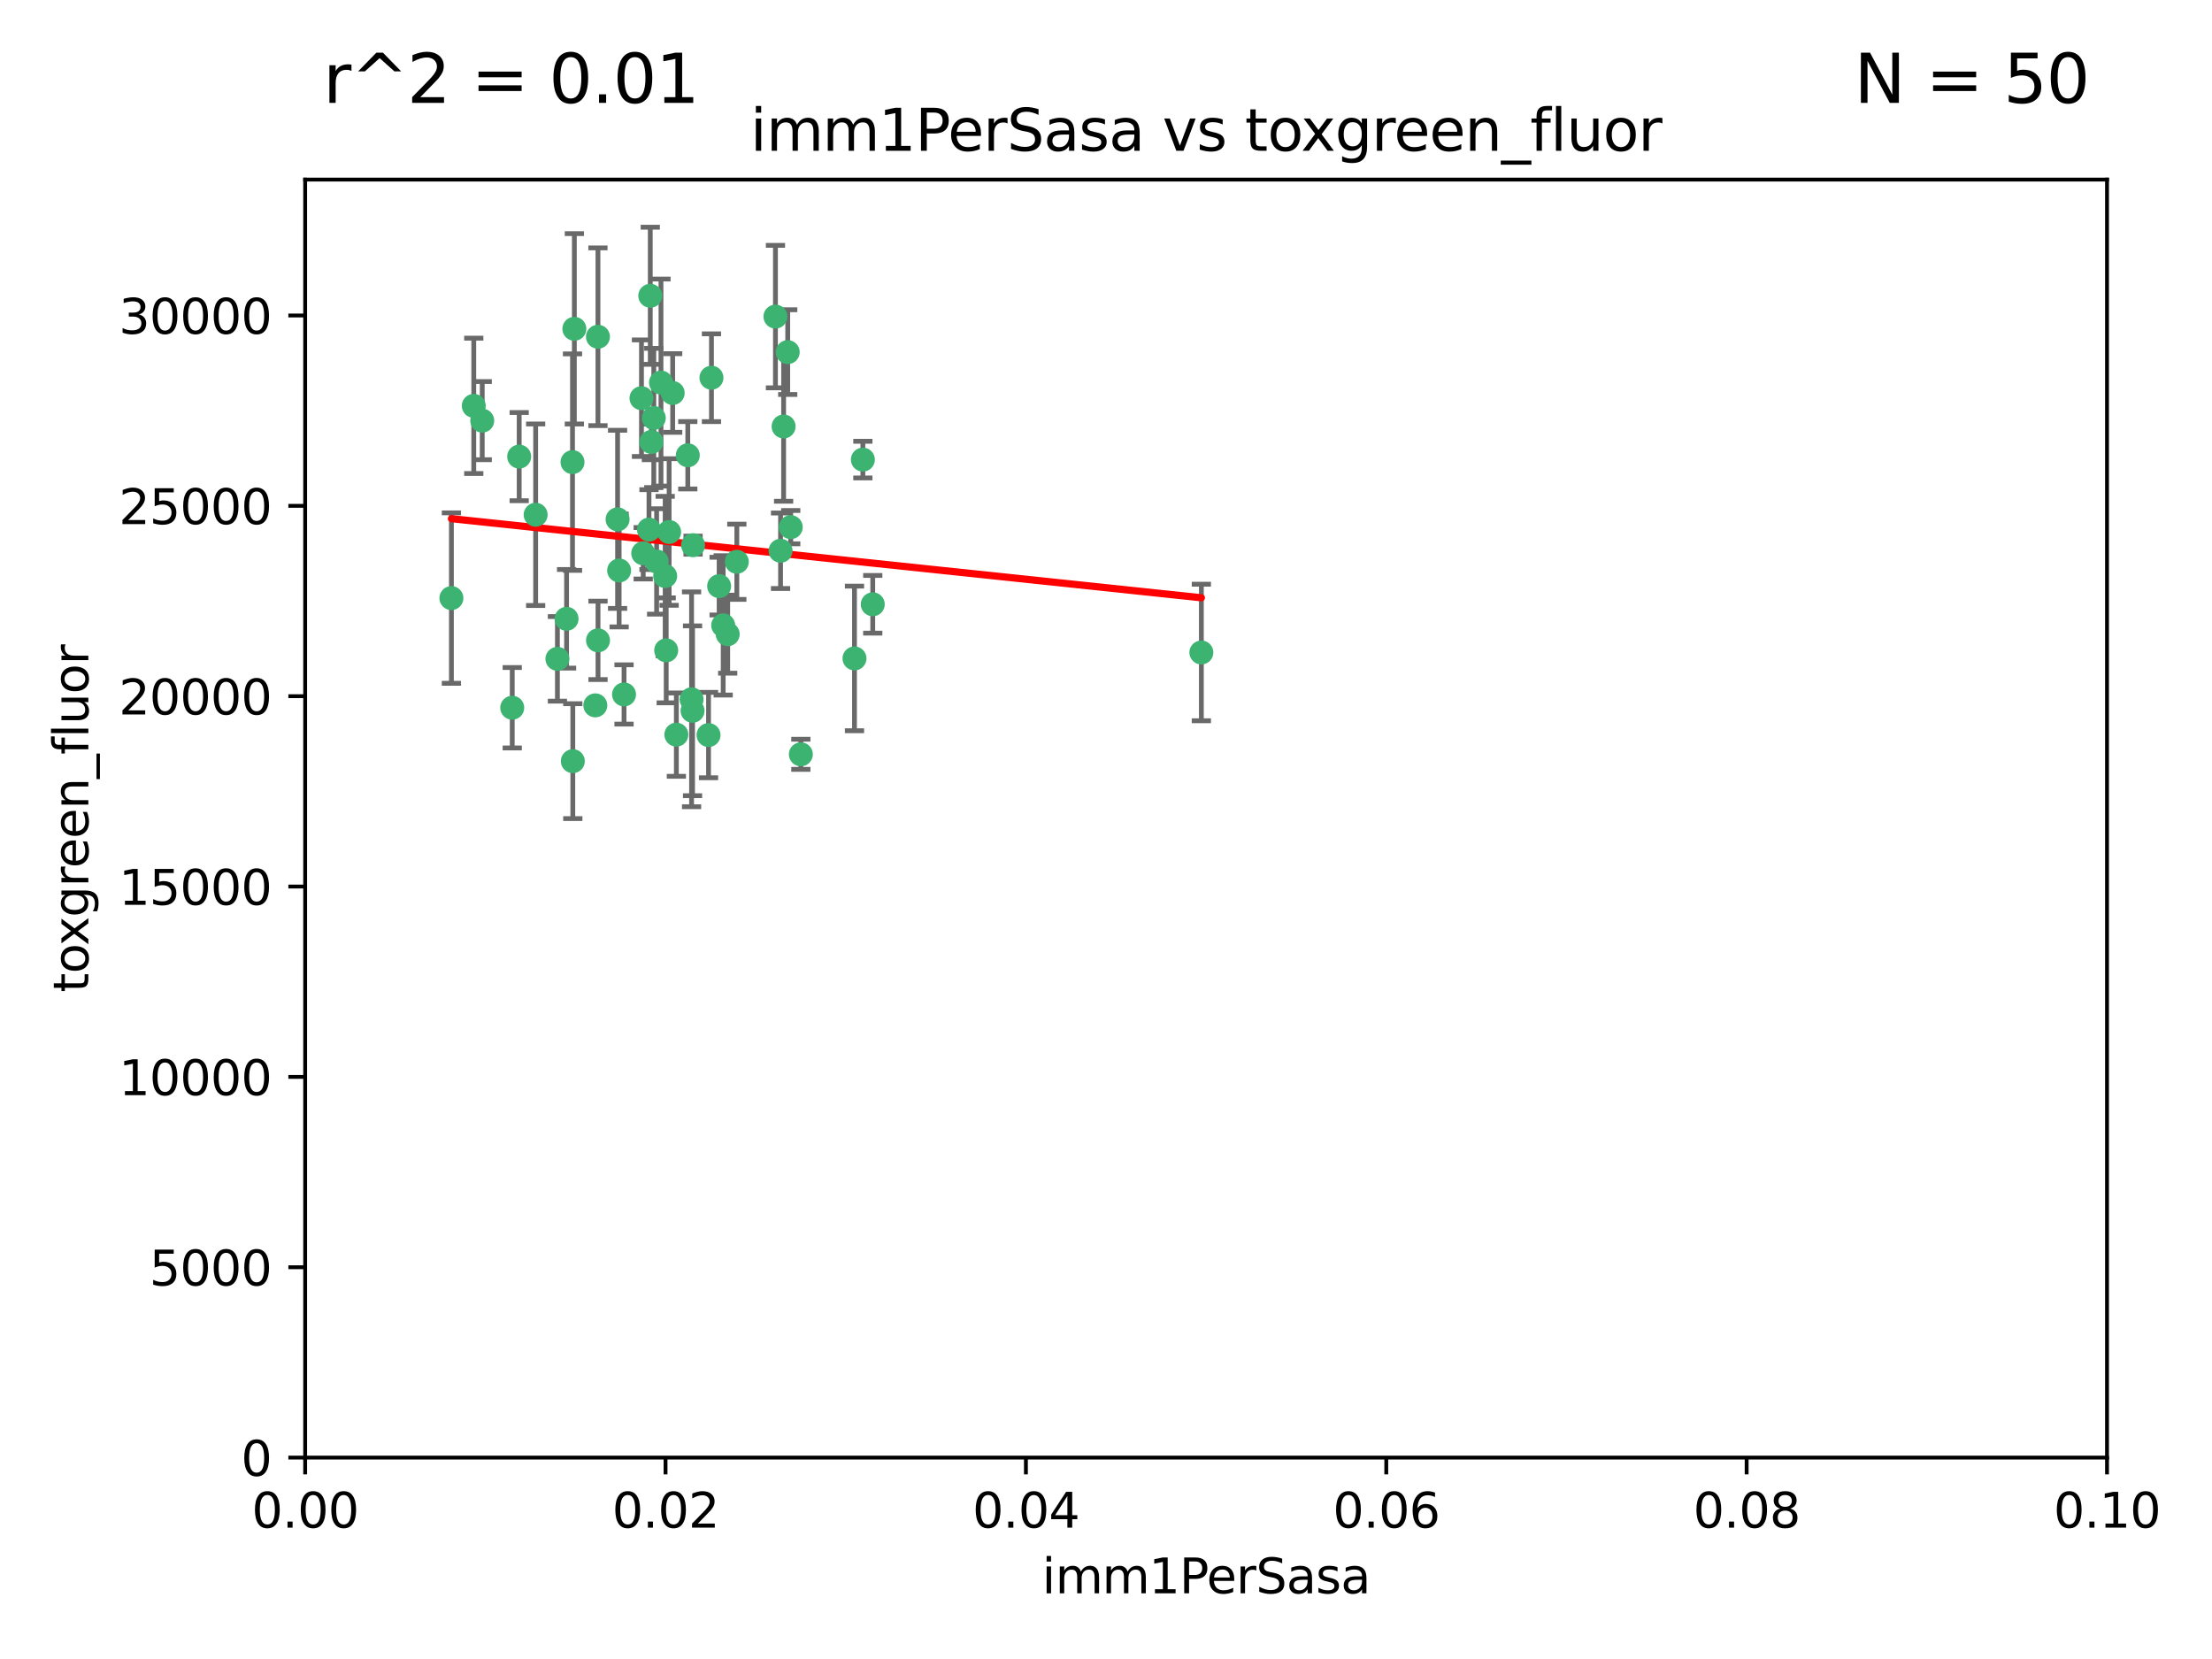 <?xml version="1.0" encoding="utf-8" standalone="no"?>
<!DOCTYPE svg PUBLIC "-//W3C//DTD SVG 1.1//EN"
  "http://www.w3.org/Graphics/SVG/1.1/DTD/svg11.dtd">
<svg xmlns:xlink="http://www.w3.org/1999/xlink" width="460.8pt" height="345.6pt" viewBox="0 0 460.8 345.6" xmlns="http://www.w3.org/2000/svg" version="1.1">
 <defs>
  <style type="text/css">*{stroke-linejoin: round; stroke-linecap: butt}</style>
 </defs>
 <g id="figure_1">
  <g id="patch_1">
   <path d="M 0 345.6 
L 460.8 345.6 
L 460.8 0 
L 0 0 
z
" style="fill: #ffffff"/>
  </g>
  <g id="axes_1">
   <g id="patch_2">
    <path d="M 63.571 303.64 
L 438.93 303.64 
L 438.93 37.411 
L 63.571 37.411 
z
" style="fill: #ffffff"/>
   </g>
   <g id="PathCollection_1">
    <defs>
     <path id="m33e34541ef" d="M 0 1.118 
C 0.297 1.118 0.581 1 0.791 0.791 
C 1 0.581 1.118 0.297 1.118 0 
C 1.118 -0.297 1 -0.581 0.791 -0.791 
C 0.581 -1 0.297 -1.118 0 -1.118 
C -0.297 -1.118 -0.581 -1 -0.791 -0.791 
C -1 -0.581 -1.118 -0.297 -1.118 0 
C -1.118 0.297 -1 0.581 -0.791 0.791 
C -0.581 1 -0.297 1.118 0 1.118 
z
" style="stroke: #3cb371"/>
    </defs>
    <g clip-path="url(#pa3e606ad17)">
     <use xlink:href="#m33e34541ef" x="108.155" y="95.12" style="fill: #3cb371; stroke: #3cb371"/>
     <use xlink:href="#m33e34541ef" x="111.586" y="107.23" style="fill: #3cb371; stroke: #3cb371"/>
     <use xlink:href="#m33e34541ef" x="100.458" y="87.626" style="fill: #3cb371; stroke: #3cb371"/>
     <use xlink:href="#m33e34541ef" x="98.695" y="84.546" style="fill: #3cb371; stroke: #3cb371"/>
     <use xlink:href="#m33e34541ef" x="148.21" y="78.686" style="fill: #3cb371; stroke: #3cb371"/>
     <use xlink:href="#m33e34541ef" x="135.464" y="61.614" style="fill: #3cb371; stroke: #3cb371"/>
     <use xlink:href="#m33e34541ef" x="138.568" y="119.997" style="fill: #3cb371; stroke: #3cb371"/>
     <use xlink:href="#m33e34541ef" x="164.725" y="109.814" style="fill: #3cb371; stroke: #3cb371"/>
     <use xlink:href="#m33e34541ef" x="150.654" y="130.275" style="fill: #3cb371; stroke: #3cb371"/>
     <use xlink:href="#m33e34541ef" x="124.564" y="70.152" style="fill: #3cb371; stroke: #3cb371"/>
     <use xlink:href="#m33e34541ef" x="118.027" y="128.909" style="fill: #3cb371; stroke: #3cb371"/>
     <use xlink:href="#m33e34541ef" x="144.066" y="145.68" style="fill: #3cb371; stroke: #3cb371"/>
     <use xlink:href="#m33e34541ef" x="136.786" y="116.959" style="fill: #3cb371; stroke: #3cb371"/>
     <use xlink:href="#m33e34541ef" x="137.695" y="79.693" style="fill: #3cb371; stroke: #3cb371"/>
     <use xlink:href="#m33e34541ef" x="124.016" y="146.939" style="fill: #3cb371; stroke: #3cb371"/>
     <use xlink:href="#m33e34541ef" x="128.653" y="108.191" style="fill: #3cb371; stroke: #3cb371"/>
     <use xlink:href="#m33e34541ef" x="135.696" y="92.054" style="fill: #3cb371; stroke: #3cb371"/>
     <use xlink:href="#m33e34541ef" x="135.196" y="110.328" style="fill: #3cb371; stroke: #3cb371"/>
     <use xlink:href="#m33e34541ef" x="119.649" y="68.498" style="fill: #3cb371; stroke: #3cb371"/>
     <use xlink:href="#m33e34541ef" x="133.995" y="115.259" style="fill: #3cb371; stroke: #3cb371"/>
     <use xlink:href="#m33e34541ef" x="144.38" y="113.569" style="fill: #3cb371; stroke: #3cb371"/>
     <use xlink:href="#m33e34541ef" x="181.811" y="125.886" style="fill: #3cb371; stroke: #3cb371"/>
     <use xlink:href="#m33e34541ef" x="106.707" y="147.433" style="fill: #3cb371; stroke: #3cb371"/>
     <use xlink:href="#m33e34541ef" x="143.28" y="94.844" style="fill: #3cb371; stroke: #3cb371"/>
     <use xlink:href="#m33e34541ef" x="179.751" y="95.747" style="fill: #3cb371; stroke: #3cb371"/>
     <use xlink:href="#m33e34541ef" x="136.196" y="87.071" style="fill: #3cb371; stroke: #3cb371"/>
     <use xlink:href="#m33e34541ef" x="140.132" y="81.868" style="fill: #3cb371; stroke: #3cb371"/>
     <use xlink:href="#m33e34541ef" x="119.328" y="158.563" style="fill: #3cb371; stroke: #3cb371"/>
     <use xlink:href="#m33e34541ef" x="139.392" y="110.825" style="fill: #3cb371; stroke: #3cb371"/>
     <use xlink:href="#m33e34541ef" x="149.81" y="122.1" style="fill: #3cb371; stroke: #3cb371"/>
     <use xlink:href="#m33e34541ef" x="151.594" y="132.112" style="fill: #3cb371; stroke: #3cb371"/>
     <use xlink:href="#m33e34541ef" x="147.6" y="153.125" style="fill: #3cb371; stroke: #3cb371"/>
     <use xlink:href="#m33e34541ef" x="178.006" y="137.163" style="fill: #3cb371; stroke: #3cb371"/>
     <use xlink:href="#m33e34541ef" x="153.495" y="117.03" style="fill: #3cb371; stroke: #3cb371"/>
     <use xlink:href="#m33e34541ef" x="161.542" y="65.954" style="fill: #3cb371; stroke: #3cb371"/>
     <use xlink:href="#m33e34541ef" x="133.632" y="82.947" style="fill: #3cb371; stroke: #3cb371"/>
     <use xlink:href="#m33e34541ef" x="129.998" y="144.666" style="fill: #3cb371; stroke: #3cb371"/>
     <use xlink:href="#m33e34541ef" x="128.977" y="118.841" style="fill: #3cb371; stroke: #3cb371"/>
     <use xlink:href="#m33e34541ef" x="116.121" y="137.252" style="fill: #3cb371; stroke: #3cb371"/>
     <use xlink:href="#m33e34541ef" x="163.241" y="88.842" style="fill: #3cb371; stroke: #3cb371"/>
     <use xlink:href="#m33e34541ef" x="119.263" y="96.269" style="fill: #3cb371; stroke: #3cb371"/>
     <use xlink:href="#m33e34541ef" x="164.097" y="73.353" style="fill: #3cb371; stroke: #3cb371"/>
     <use xlink:href="#m33e34541ef" x="166.831" y="157.137" style="fill: #3cb371; stroke: #3cb371"/>
     <use xlink:href="#m33e34541ef" x="144.271" y="148.071" style="fill: #3cb371; stroke: #3cb371"/>
     <use xlink:href="#m33e34541ef" x="250.266" y="135.924" style="fill: #3cb371; stroke: #3cb371"/>
     <use xlink:href="#m33e34541ef" x="94.037" y="124.593" style="fill: #3cb371; stroke: #3cb371"/>
     <use xlink:href="#m33e34541ef" x="140.899" y="153.038" style="fill: #3cb371; stroke: #3cb371"/>
     <use xlink:href="#m33e34541ef" x="124.578" y="133.397" style="fill: #3cb371; stroke: #3cb371"/>
     <use xlink:href="#m33e34541ef" x="138.782" y="135.479" style="fill: #3cb371; stroke: #3cb371"/>
     <use xlink:href="#m33e34541ef" x="162.604" y="114.733" style="fill: #3cb371; stroke: #3cb371"/>
    </g>
   </g>
   <g id="matplotlib.axis_1">
    <g id="xtick_1">
     <g id="line2d_1">
      <defs>
       <path id="m0853397b5b" d="M 0 0 
L 0 3.5 
" style="stroke: #000000; stroke-width: 0.8"/>
      </defs>
      <g>
       <use xlink:href="#m0853397b5b" x="63.571" y="303.64" style="stroke: #000000; stroke-width: 0.8"/>
      </g>
     </g>
     <g id="text_1">
      <!-- 0.00 -->
      <g transform="translate(52.438 318.238)scale(0.1 -0.1)">
       <defs>
        <path id="DejaVuSans-30" d="M 2034 4250 
Q 1547 4250 1301 3770 
Q 1056 3291 1056 2328 
Q 1056 1369 1301 889 
Q 1547 409 2034 409 
Q 2525 409 2770 889 
Q 3016 1369 3016 2328 
Q 3016 3291 2770 3770 
Q 2525 4250 2034 4250 
z
M 2034 4750 
Q 2819 4750 3233 4129 
Q 3647 3509 3647 2328 
Q 3647 1150 3233 529 
Q 2819 -91 2034 -91 
Q 1250 -91 836 529 
Q 422 1150 422 2328 
Q 422 3509 836 4129 
Q 1250 4750 2034 4750 
z
" transform="scale(0.016)"/>
        <path id="DejaVuSans-2e" d="M 684 794 
L 1344 794 
L 1344 0 
L 684 0 
L 684 794 
z
" transform="scale(0.016)"/>
       </defs>
       <use xlink:href="#DejaVuSans-30"/>
       <use xlink:href="#DejaVuSans-2e" x="63.623"/>
       <use xlink:href="#DejaVuSans-30" x="95.41"/>
       <use xlink:href="#DejaVuSans-30" x="159.033"/>
      </g>
     </g>
    </g>
    <g id="xtick_2">
     <g id="line2d_2">
      <g>
       <use xlink:href="#m0853397b5b" x="138.643" y="303.64" style="stroke: #000000; stroke-width: 0.8"/>
      </g>
     </g>
     <g id="text_2">
      <!-- 0.02 -->
      <g transform="translate(127.51 318.238)scale(0.1 -0.1)">
       <defs>
        <path id="DejaVuSans-32" d="M 1228 531 
L 3431 531 
L 3431 0 
L 469 0 
L 469 531 
Q 828 903 1448 1529 
Q 2069 2156 2228 2338 
Q 2531 2678 2651 2914 
Q 2772 3150 2772 3378 
Q 2772 3750 2511 3984 
Q 2250 4219 1831 4219 
Q 1534 4219 1204 4116 
Q 875 4013 500 3803 
L 500 4441 
Q 881 4594 1212 4672 
Q 1544 4750 1819 4750 
Q 2544 4750 2975 4387 
Q 3406 4025 3406 3419 
Q 3406 3131 3298 2873 
Q 3191 2616 2906 2266 
Q 2828 2175 2409 1742 
Q 1991 1309 1228 531 
z
" transform="scale(0.016)"/>
       </defs>
       <use xlink:href="#DejaVuSans-30"/>
       <use xlink:href="#DejaVuSans-2e" x="63.623"/>
       <use xlink:href="#DejaVuSans-30" x="95.41"/>
       <use xlink:href="#DejaVuSans-32" x="159.033"/>
      </g>
     </g>
    </g>
    <g id="xtick_3">
     <g id="line2d_3">
      <g>
       <use xlink:href="#m0853397b5b" x="213.715" y="303.64" style="stroke: #000000; stroke-width: 0.8"/>
      </g>
     </g>
     <g id="text_3">
      <!-- 0.04 -->
      <g transform="translate(202.582 318.238)scale(0.1 -0.1)">
       <defs>
        <path id="DejaVuSans-34" d="M 2419 4116 
L 825 1625 
L 2419 1625 
L 2419 4116 
z
M 2253 4666 
L 3047 4666 
L 3047 1625 
L 3713 1625 
L 3713 1100 
L 3047 1100 
L 3047 0 
L 2419 0 
L 2419 1100 
L 313 1100 
L 313 1709 
L 2253 4666 
z
" transform="scale(0.016)"/>
       </defs>
       <use xlink:href="#DejaVuSans-30"/>
       <use xlink:href="#DejaVuSans-2e" x="63.623"/>
       <use xlink:href="#DejaVuSans-30" x="95.41"/>
       <use xlink:href="#DejaVuSans-34" x="159.033"/>
      </g>
     </g>
    </g>
    <g id="xtick_4">
     <g id="line2d_4">
      <g>
       <use xlink:href="#m0853397b5b" x="288.786" y="303.64" style="stroke: #000000; stroke-width: 0.8"/>
      </g>
     </g>
     <g id="text_4">
      <!-- 0.06 -->
      <g transform="translate(277.654 318.238)scale(0.1 -0.1)">
       <defs>
        <path id="DejaVuSans-36" d="M 2113 2584 
Q 1688 2584 1439 2293 
Q 1191 2003 1191 1497 
Q 1191 994 1439 701 
Q 1688 409 2113 409 
Q 2538 409 2786 701 
Q 3034 994 3034 1497 
Q 3034 2003 2786 2293 
Q 2538 2584 2113 2584 
z
M 3366 4563 
L 3366 3988 
Q 3128 4100 2886 4159 
Q 2644 4219 2406 4219 
Q 1781 4219 1451 3797 
Q 1122 3375 1075 2522 
Q 1259 2794 1537 2939 
Q 1816 3084 2150 3084 
Q 2853 3084 3261 2657 
Q 3669 2231 3669 1497 
Q 3669 778 3244 343 
Q 2819 -91 2113 -91 
Q 1303 -91 875 529 
Q 447 1150 447 2328 
Q 447 3434 972 4092 
Q 1497 4750 2381 4750 
Q 2619 4750 2861 4703 
Q 3103 4656 3366 4563 
z
" transform="scale(0.016)"/>
       </defs>
       <use xlink:href="#DejaVuSans-30"/>
       <use xlink:href="#DejaVuSans-2e" x="63.623"/>
       <use xlink:href="#DejaVuSans-30" x="95.41"/>
       <use xlink:href="#DejaVuSans-36" x="159.033"/>
      </g>
     </g>
    </g>
    <g id="xtick_5">
     <g id="line2d_5">
      <g>
       <use xlink:href="#m0853397b5b" x="363.858" y="303.64" style="stroke: #000000; stroke-width: 0.8"/>
      </g>
     </g>
     <g id="text_5">
      <!-- 0.08 -->
      <g transform="translate(352.725 318.238)scale(0.1 -0.1)">
       <defs>
        <path id="DejaVuSans-38" d="M 2034 2216 
Q 1584 2216 1326 1975 
Q 1069 1734 1069 1313 
Q 1069 891 1326 650 
Q 1584 409 2034 409 
Q 2484 409 2743 651 
Q 3003 894 3003 1313 
Q 3003 1734 2745 1975 
Q 2488 2216 2034 2216 
z
M 1403 2484 
Q 997 2584 770 2862 
Q 544 3141 544 3541 
Q 544 4100 942 4425 
Q 1341 4750 2034 4750 
Q 2731 4750 3128 4425 
Q 3525 4100 3525 3541 
Q 3525 3141 3298 2862 
Q 3072 2584 2669 2484 
Q 3125 2378 3379 2068 
Q 3634 1759 3634 1313 
Q 3634 634 3220 271 
Q 2806 -91 2034 -91 
Q 1263 -91 848 271 
Q 434 634 434 1313 
Q 434 1759 690 2068 
Q 947 2378 1403 2484 
z
M 1172 3481 
Q 1172 3119 1398 2916 
Q 1625 2713 2034 2713 
Q 2441 2713 2670 2916 
Q 2900 3119 2900 3481 
Q 2900 3844 2670 4047 
Q 2441 4250 2034 4250 
Q 1625 4250 1398 4047 
Q 1172 3844 1172 3481 
z
" transform="scale(0.016)"/>
       </defs>
       <use xlink:href="#DejaVuSans-30"/>
       <use xlink:href="#DejaVuSans-2e" x="63.623"/>
       <use xlink:href="#DejaVuSans-30" x="95.41"/>
       <use xlink:href="#DejaVuSans-38" x="159.033"/>
      </g>
     </g>
    </g>
    <g id="xtick_6">
     <g id="line2d_6">
      <g>
       <use xlink:href="#m0853397b5b" x="438.93" y="303.64" style="stroke: #000000; stroke-width: 0.8"/>
      </g>
     </g>
     <g id="text_6">
      <!-- 0.10 -->
      <g transform="translate(427.797 318.238)scale(0.1 -0.1)">
       <defs>
        <path id="DejaVuSans-31" d="M 794 531 
L 1825 531 
L 1825 4091 
L 703 3866 
L 703 4441 
L 1819 4666 
L 2450 4666 
L 2450 531 
L 3481 531 
L 3481 0 
L 794 0 
L 794 531 
z
" transform="scale(0.016)"/>
       </defs>
       <use xlink:href="#DejaVuSans-30"/>
       <use xlink:href="#DejaVuSans-2e" x="63.623"/>
       <use xlink:href="#DejaVuSans-31" x="95.41"/>
       <use xlink:href="#DejaVuSans-30" x="159.033"/>
      </g>
     </g>
    </g>
    <g id="text_7">
     <!-- imm1PerSasa -->
     <g transform="translate(217.067 331.917)scale(0.1 -0.1)">
      <defs>
       <path id="DejaVuSans-69" d="M 603 3500 
L 1178 3500 
L 1178 0 
L 603 0 
L 603 3500 
z
M 603 4863 
L 1178 4863 
L 1178 4134 
L 603 4134 
L 603 4863 
z
" transform="scale(0.016)"/>
       <path id="DejaVuSans-6d" d="M 3328 2828 
Q 3544 3216 3844 3400 
Q 4144 3584 4550 3584 
Q 5097 3584 5394 3201 
Q 5691 2819 5691 2113 
L 5691 0 
L 5113 0 
L 5113 2094 
Q 5113 2597 4934 2840 
Q 4756 3084 4391 3084 
Q 3944 3084 3684 2787 
Q 3425 2491 3425 1978 
L 3425 0 
L 2847 0 
L 2847 2094 
Q 2847 2600 2669 2842 
Q 2491 3084 2119 3084 
Q 1678 3084 1418 2786 
Q 1159 2488 1159 1978 
L 1159 0 
L 581 0 
L 581 3500 
L 1159 3500 
L 1159 2956 
Q 1356 3278 1631 3431 
Q 1906 3584 2284 3584 
Q 2666 3584 2933 3390 
Q 3200 3197 3328 2828 
z
" transform="scale(0.016)"/>
       <path id="DejaVuSans-50" d="M 1259 4147 
L 1259 2394 
L 2053 2394 
Q 2494 2394 2734 2622 
Q 2975 2850 2975 3272 
Q 2975 3691 2734 3919 
Q 2494 4147 2053 4147 
L 1259 4147 
z
M 628 4666 
L 2053 4666 
Q 2838 4666 3239 4311 
Q 3641 3956 3641 3272 
Q 3641 2581 3239 2228 
Q 2838 1875 2053 1875 
L 1259 1875 
L 1259 0 
L 628 0 
L 628 4666 
z
" transform="scale(0.016)"/>
       <path id="DejaVuSans-65" d="M 3597 1894 
L 3597 1613 
L 953 1613 
Q 991 1019 1311 708 
Q 1631 397 2203 397 
Q 2534 397 2845 478 
Q 3156 559 3463 722 
L 3463 178 
Q 3153 47 2828 -22 
Q 2503 -91 2169 -91 
Q 1331 -91 842 396 
Q 353 884 353 1716 
Q 353 2575 817 3079 
Q 1281 3584 2069 3584 
Q 2775 3584 3186 3129 
Q 3597 2675 3597 1894 
z
M 3022 2063 
Q 3016 2534 2758 2815 
Q 2500 3097 2075 3097 
Q 1594 3097 1305 2825 
Q 1016 2553 972 2059 
L 3022 2063 
z
" transform="scale(0.016)"/>
       <path id="DejaVuSans-72" d="M 2631 2963 
Q 2534 3019 2420 3045 
Q 2306 3072 2169 3072 
Q 1681 3072 1420 2755 
Q 1159 2438 1159 1844 
L 1159 0 
L 581 0 
L 581 3500 
L 1159 3500 
L 1159 2956 
Q 1341 3275 1631 3429 
Q 1922 3584 2338 3584 
Q 2397 3584 2469 3576 
Q 2541 3569 2628 3553 
L 2631 2963 
z
" transform="scale(0.016)"/>
       <path id="DejaVuSans-53" d="M 3425 4513 
L 3425 3897 
Q 3066 4069 2747 4153 
Q 2428 4238 2131 4238 
Q 1616 4238 1336 4038 
Q 1056 3838 1056 3469 
Q 1056 3159 1242 3001 
Q 1428 2844 1947 2747 
L 2328 2669 
Q 3034 2534 3370 2195 
Q 3706 1856 3706 1288 
Q 3706 609 3251 259 
Q 2797 -91 1919 -91 
Q 1588 -91 1214 -16 
Q 841 59 441 206 
L 441 856 
Q 825 641 1194 531 
Q 1563 422 1919 422 
Q 2459 422 2753 634 
Q 3047 847 3047 1241 
Q 3047 1584 2836 1778 
Q 2625 1972 2144 2069 
L 1759 2144 
Q 1053 2284 737 2584 
Q 422 2884 422 3419 
Q 422 4038 858 4394 
Q 1294 4750 2059 4750 
Q 2388 4750 2728 4690 
Q 3069 4631 3425 4513 
z
" transform="scale(0.016)"/>
       <path id="DejaVuSans-61" d="M 2194 1759 
Q 1497 1759 1228 1600 
Q 959 1441 959 1056 
Q 959 750 1161 570 
Q 1363 391 1709 391 
Q 2188 391 2477 730 
Q 2766 1069 2766 1631 
L 2766 1759 
L 2194 1759 
z
M 3341 1997 
L 3341 0 
L 2766 0 
L 2766 531 
Q 2569 213 2275 61 
Q 1981 -91 1556 -91 
Q 1019 -91 701 211 
Q 384 513 384 1019 
Q 384 1609 779 1909 
Q 1175 2209 1959 2209 
L 2766 2209 
L 2766 2266 
Q 2766 2663 2505 2880 
Q 2244 3097 1772 3097 
Q 1472 3097 1187 3025 
Q 903 2953 641 2809 
L 641 3341 
Q 956 3463 1253 3523 
Q 1550 3584 1831 3584 
Q 2591 3584 2966 3190 
Q 3341 2797 3341 1997 
z
" transform="scale(0.016)"/>
       <path id="DejaVuSans-73" d="M 2834 3397 
L 2834 2853 
Q 2591 2978 2328 3040 
Q 2066 3103 1784 3103 
Q 1356 3103 1142 2972 
Q 928 2841 928 2578 
Q 928 2378 1081 2264 
Q 1234 2150 1697 2047 
L 1894 2003 
Q 2506 1872 2764 1633 
Q 3022 1394 3022 966 
Q 3022 478 2636 193 
Q 2250 -91 1575 -91 
Q 1294 -91 989 -36 
Q 684 19 347 128 
L 347 722 
Q 666 556 975 473 
Q 1284 391 1588 391 
Q 1994 391 2212 530 
Q 2431 669 2431 922 
Q 2431 1156 2273 1281 
Q 2116 1406 1581 1522 
L 1381 1569 
Q 847 1681 609 1914 
Q 372 2147 372 2553 
Q 372 3047 722 3315 
Q 1072 3584 1716 3584 
Q 2034 3584 2315 3537 
Q 2597 3491 2834 3397 
z
" transform="scale(0.016)"/>
      </defs>
      <use xlink:href="#DejaVuSans-69"/>
      <use xlink:href="#DejaVuSans-6d" x="27.783"/>
      <use xlink:href="#DejaVuSans-6d" x="125.195"/>
      <use xlink:href="#DejaVuSans-31" x="222.607"/>
      <use xlink:href="#DejaVuSans-50" x="286.23"/>
      <use xlink:href="#DejaVuSans-65" x="342.908"/>
      <use xlink:href="#DejaVuSans-72" x="404.432"/>
      <use xlink:href="#DejaVuSans-53" x="445.545"/>
      <use xlink:href="#DejaVuSans-61" x="509.021"/>
      <use xlink:href="#DejaVuSans-73" x="570.301"/>
      <use xlink:href="#DejaVuSans-61" x="622.4"/>
     </g>
    </g>
   </g>
   <g id="matplotlib.axis_2">
    <g id="ytick_1">
     <g id="line2d_7">
      <defs>
       <path id="me9c85be4c0" d="M 0 0 
L -3.5 0 
" style="stroke: #000000; stroke-width: 0.8"/>
      </defs>
      <g>
       <use xlink:href="#me9c85be4c0" x="63.571" y="303.64" style="stroke: #000000; stroke-width: 0.8"/>
      </g>
     </g>
     <g id="text_8">
      <!-- 0 -->
      <g transform="translate(50.209 307.439)scale(0.1 -0.1)">
       <use xlink:href="#DejaVuSans-30"/>
      </g>
     </g>
    </g>
    <g id="ytick_2">
     <g id="line2d_8">
      <g>
       <use xlink:href="#me9c85be4c0" x="63.571" y="263.988" style="stroke: #000000; stroke-width: 0.8"/>
      </g>
     </g>
     <g id="text_9">
      <!-- 5000 -->
      <g transform="translate(31.121 267.787)scale(0.1 -0.1)">
       <defs>
        <path id="DejaVuSans-35" d="M 691 4666 
L 3169 4666 
L 3169 4134 
L 1269 4134 
L 1269 2991 
Q 1406 3038 1543 3061 
Q 1681 3084 1819 3084 
Q 2600 3084 3056 2656 
Q 3513 2228 3513 1497 
Q 3513 744 3044 326 
Q 2575 -91 1722 -91 
Q 1428 -91 1123 -41 
Q 819 9 494 109 
L 494 744 
Q 775 591 1075 516 
Q 1375 441 1709 441 
Q 2250 441 2565 725 
Q 2881 1009 2881 1497 
Q 2881 1984 2565 2268 
Q 2250 2553 1709 2553 
Q 1456 2553 1204 2497 
Q 953 2441 691 2322 
L 691 4666 
z
" transform="scale(0.016)"/>
       </defs>
       <use xlink:href="#DejaVuSans-35"/>
       <use xlink:href="#DejaVuSans-30" x="63.623"/>
       <use xlink:href="#DejaVuSans-30" x="127.246"/>
       <use xlink:href="#DejaVuSans-30" x="190.869"/>
      </g>
     </g>
    </g>
    <g id="ytick_3">
     <g id="line2d_9">
      <g>
       <use xlink:href="#me9c85be4c0" x="63.571" y="224.336" style="stroke: #000000; stroke-width: 0.8"/>
      </g>
     </g>
     <g id="text_10">
      <!-- 10000 -->
      <g transform="translate(24.759 228.135)scale(0.1 -0.1)">
       <use xlink:href="#DejaVuSans-31"/>
       <use xlink:href="#DejaVuSans-30" x="63.623"/>
       <use xlink:href="#DejaVuSans-30" x="127.246"/>
       <use xlink:href="#DejaVuSans-30" x="190.869"/>
       <use xlink:href="#DejaVuSans-30" x="254.492"/>
      </g>
     </g>
    </g>
    <g id="ytick_4">
     <g id="line2d_10">
      <g>
       <use xlink:href="#me9c85be4c0" x="63.571" y="184.684" style="stroke: #000000; stroke-width: 0.8"/>
      </g>
     </g>
     <g id="text_11">
      <!-- 15000 -->
      <g transform="translate(24.759 188.483)scale(0.1 -0.1)">
       <use xlink:href="#DejaVuSans-31"/>
       <use xlink:href="#DejaVuSans-35" x="63.623"/>
       <use xlink:href="#DejaVuSans-30" x="127.246"/>
       <use xlink:href="#DejaVuSans-30" x="190.869"/>
       <use xlink:href="#DejaVuSans-30" x="254.492"/>
      </g>
     </g>
    </g>
    <g id="ytick_5">
     <g id="line2d_11">
      <g>
       <use xlink:href="#me9c85be4c0" x="63.571" y="145.031" style="stroke: #000000; stroke-width: 0.8"/>
      </g>
     </g>
     <g id="text_12">
      <!-- 20000 -->
      <g transform="translate(24.759 148.831)scale(0.1 -0.1)">
       <use xlink:href="#DejaVuSans-32"/>
       <use xlink:href="#DejaVuSans-30" x="63.623"/>
       <use xlink:href="#DejaVuSans-30" x="127.246"/>
       <use xlink:href="#DejaVuSans-30" x="190.869"/>
       <use xlink:href="#DejaVuSans-30" x="254.492"/>
      </g>
     </g>
    </g>
    <g id="ytick_6">
     <g id="line2d_12">
      <g>
       <use xlink:href="#me9c85be4c0" x="63.571" y="105.379" style="stroke: #000000; stroke-width: 0.8"/>
      </g>
     </g>
     <g id="text_13">
      <!-- 25000 -->
      <g transform="translate(24.759 109.178)scale(0.1 -0.1)">
       <use xlink:href="#DejaVuSans-32"/>
       <use xlink:href="#DejaVuSans-35" x="63.623"/>
       <use xlink:href="#DejaVuSans-30" x="127.246"/>
       <use xlink:href="#DejaVuSans-30" x="190.869"/>
       <use xlink:href="#DejaVuSans-30" x="254.492"/>
      </g>
     </g>
    </g>
    <g id="ytick_7">
     <g id="line2d_13">
      <g>
       <use xlink:href="#me9c85be4c0" x="63.571" y="65.727" style="stroke: #000000; stroke-width: 0.8"/>
      </g>
     </g>
     <g id="text_14">
      <!-- 30000 -->
      <g transform="translate(24.759 69.526)scale(0.1 -0.1)">
       <defs>
        <path id="DejaVuSans-33" d="M 2597 2516 
Q 3050 2419 3304 2112 
Q 3559 1806 3559 1356 
Q 3559 666 3084 287 
Q 2609 -91 1734 -91 
Q 1441 -91 1130 -33 
Q 819 25 488 141 
L 488 750 
Q 750 597 1062 519 
Q 1375 441 1716 441 
Q 2309 441 2620 675 
Q 2931 909 2931 1356 
Q 2931 1769 2642 2001 
Q 2353 2234 1838 2234 
L 1294 2234 
L 1294 2753 
L 1863 2753 
Q 2328 2753 2575 2939 
Q 2822 3125 2822 3475 
Q 2822 3834 2567 4026 
Q 2313 4219 1838 4219 
Q 1578 4219 1281 4162 
Q 984 4106 628 3988 
L 628 4550 
Q 988 4650 1302 4700 
Q 1616 4750 1894 4750 
Q 2613 4750 3031 4423 
Q 3450 4097 3450 3541 
Q 3450 3153 3228 2886 
Q 3006 2619 2597 2516 
z
" transform="scale(0.016)"/>
       </defs>
       <use xlink:href="#DejaVuSans-33"/>
       <use xlink:href="#DejaVuSans-30" x="63.623"/>
       <use xlink:href="#DejaVuSans-30" x="127.246"/>
       <use xlink:href="#DejaVuSans-30" x="190.869"/>
       <use xlink:href="#DejaVuSans-30" x="254.492"/>
      </g>
     </g>
    </g>
    <g id="text_15">
     <!-- toxgreen_fluor -->
     <g transform="translate(18.401 206.72)rotate(-90)scale(0.1 -0.1)">
      <defs>
       <path id="DejaVuSans-74" d="M 1172 4494 
L 1172 3500 
L 2356 3500 
L 2356 3053 
L 1172 3053 
L 1172 1153 
Q 1172 725 1289 603 
Q 1406 481 1766 481 
L 2356 481 
L 2356 0 
L 1766 0 
Q 1100 0 847 248 
Q 594 497 594 1153 
L 594 3053 
L 172 3053 
L 172 3500 
L 594 3500 
L 594 4494 
L 1172 4494 
z
" transform="scale(0.016)"/>
       <path id="DejaVuSans-6f" d="M 1959 3097 
Q 1497 3097 1228 2736 
Q 959 2375 959 1747 
Q 959 1119 1226 758 
Q 1494 397 1959 397 
Q 2419 397 2687 759 
Q 2956 1122 2956 1747 
Q 2956 2369 2687 2733 
Q 2419 3097 1959 3097 
z
M 1959 3584 
Q 2709 3584 3137 3096 
Q 3566 2609 3566 1747 
Q 3566 888 3137 398 
Q 2709 -91 1959 -91 
Q 1206 -91 779 398 
Q 353 888 353 1747 
Q 353 2609 779 3096 
Q 1206 3584 1959 3584 
z
" transform="scale(0.016)"/>
       <path id="DejaVuSans-78" d="M 3513 3500 
L 2247 1797 
L 3578 0 
L 2900 0 
L 1881 1375 
L 863 0 
L 184 0 
L 1544 1831 
L 300 3500 
L 978 3500 
L 1906 2253 
L 2834 3500 
L 3513 3500 
z
" transform="scale(0.016)"/>
       <path id="DejaVuSans-67" d="M 2906 1791 
Q 2906 2416 2648 2759 
Q 2391 3103 1925 3103 
Q 1463 3103 1205 2759 
Q 947 2416 947 1791 
Q 947 1169 1205 825 
Q 1463 481 1925 481 
Q 2391 481 2648 825 
Q 2906 1169 2906 1791 
z
M 3481 434 
Q 3481 -459 3084 -895 
Q 2688 -1331 1869 -1331 
Q 1566 -1331 1297 -1286 
Q 1028 -1241 775 -1147 
L 775 -588 
Q 1028 -725 1275 -790 
Q 1522 -856 1778 -856 
Q 2344 -856 2625 -561 
Q 2906 -266 2906 331 
L 2906 616 
Q 2728 306 2450 153 
Q 2172 0 1784 0 
Q 1141 0 747 490 
Q 353 981 353 1791 
Q 353 2603 747 3093 
Q 1141 3584 1784 3584 
Q 2172 3584 2450 3431 
Q 2728 3278 2906 2969 
L 2906 3500 
L 3481 3500 
L 3481 434 
z
" transform="scale(0.016)"/>
       <path id="DejaVuSans-6e" d="M 3513 2113 
L 3513 0 
L 2938 0 
L 2938 2094 
Q 2938 2591 2744 2837 
Q 2550 3084 2163 3084 
Q 1697 3084 1428 2787 
Q 1159 2491 1159 1978 
L 1159 0 
L 581 0 
L 581 3500 
L 1159 3500 
L 1159 2956 
Q 1366 3272 1645 3428 
Q 1925 3584 2291 3584 
Q 2894 3584 3203 3211 
Q 3513 2838 3513 2113 
z
" transform="scale(0.016)"/>
       <path id="DejaVuSans-5f" d="M 3263 -1063 
L 3263 -1509 
L -63 -1509 
L -63 -1063 
L 3263 -1063 
z
" transform="scale(0.016)"/>
       <path id="DejaVuSans-66" d="M 2375 4863 
L 2375 4384 
L 1825 4384 
Q 1516 4384 1395 4259 
Q 1275 4134 1275 3809 
L 1275 3500 
L 2222 3500 
L 2222 3053 
L 1275 3053 
L 1275 0 
L 697 0 
L 697 3053 
L 147 3053 
L 147 3500 
L 697 3500 
L 697 3744 
Q 697 4328 969 4595 
Q 1241 4863 1831 4863 
L 2375 4863 
z
" transform="scale(0.016)"/>
       <path id="DejaVuSans-6c" d="M 603 4863 
L 1178 4863 
L 1178 0 
L 603 0 
L 603 4863 
z
" transform="scale(0.016)"/>
       <path id="DejaVuSans-75" d="M 544 1381 
L 544 3500 
L 1119 3500 
L 1119 1403 
Q 1119 906 1312 657 
Q 1506 409 1894 409 
Q 2359 409 2629 706 
Q 2900 1003 2900 1516 
L 2900 3500 
L 3475 3500 
L 3475 0 
L 2900 0 
L 2900 538 
Q 2691 219 2414 64 
Q 2138 -91 1772 -91 
Q 1169 -91 856 284 
Q 544 659 544 1381 
z
M 1991 3584 
L 1991 3584 
z
" transform="scale(0.016)"/>
      </defs>
      <use xlink:href="#DejaVuSans-74"/>
      <use xlink:href="#DejaVuSans-6f" x="39.209"/>
      <use xlink:href="#DejaVuSans-78" x="97.266"/>
      <use xlink:href="#DejaVuSans-67" x="156.445"/>
      <use xlink:href="#DejaVuSans-72" x="219.922"/>
      <use xlink:href="#DejaVuSans-65" x="258.785"/>
      <use xlink:href="#DejaVuSans-65" x="320.309"/>
      <use xlink:href="#DejaVuSans-6e" x="381.832"/>
      <use xlink:href="#DejaVuSans-5f" x="445.211"/>
      <use xlink:href="#DejaVuSans-66" x="495.211"/>
      <use xlink:href="#DejaVuSans-6c" x="530.416"/>
      <use xlink:href="#DejaVuSans-75" x="558.199"/>
      <use xlink:href="#DejaVuSans-6f" x="621.578"/>
      <use xlink:href="#DejaVuSans-72" x="682.76"/>
     </g>
    </g>
   </g>
   <g id="LineCollection_1">
    <path d="M 108.155 104.304 
L 108.155 85.936 
" clip-path="url(#pa3e606ad17)" style="fill: none; stroke: #696969"/>
    <path d="M 111.586 126.137 
L 111.586 88.323 
" clip-path="url(#pa3e606ad17)" style="fill: none; stroke: #696969"/>
    <path d="M 100.458 95.764 
L 100.458 79.489 
" clip-path="url(#pa3e606ad17)" style="fill: none; stroke: #696969"/>
    <path d="M 98.695 98.644 
L 98.695 70.448 
" clip-path="url(#pa3e606ad17)" style="fill: none; stroke: #696969"/>
    <path d="M 148.21 87.827 
L 148.21 69.545 
" clip-path="url(#pa3e606ad17)" style="fill: none; stroke: #696969"/>
    <path d="M 135.464 75.896 
L 135.464 47.331 
" clip-path="url(#pa3e606ad17)" style="fill: none; stroke: #696969"/>
    <path d="M 138.568 136.594 
L 138.568 103.4 
" clip-path="url(#pa3e606ad17)" style="fill: none; stroke: #696969"/>
    <path d="M 164.725 113.284 
L 164.725 106.343 
" clip-path="url(#pa3e606ad17)" style="fill: none; stroke: #696969"/>
    <path d="M 150.654 144.789 
L 150.654 115.76 
" clip-path="url(#pa3e606ad17)" style="fill: none; stroke: #696969"/>
    <path d="M 124.564 88.667 
L 124.564 51.638 
" clip-path="url(#pa3e606ad17)" style="fill: none; stroke: #696969"/>
    <path d="M 118.027 139.184 
L 118.027 118.634 
" clip-path="url(#pa3e606ad17)" style="fill: none; stroke: #696969"/>
    <path d="M 144.066 168.055 
L 144.066 123.306 
" clip-path="url(#pa3e606ad17)" style="fill: none; stroke: #696969"/>
    <path d="M 136.786 127.938 
L 136.786 105.98 
" clip-path="url(#pa3e606ad17)" style="fill: none; stroke: #696969"/>
    <path d="M 137.695 101.259 
L 137.695 58.126 
" clip-path="url(#pa3e606ad17)" style="fill: none; stroke: #696969"/>
    <path d="M 124.016 147.532 
L 124.016 146.345 
" clip-path="url(#pa3e606ad17)" style="fill: none; stroke: #696969"/>
    <path d="M 128.653 126.744 
L 128.653 89.638 
" clip-path="url(#pa3e606ad17)" style="fill: none; stroke: #696969"/>
    <path d="M 135.696 95.764 
L 135.696 88.343 
" clip-path="url(#pa3e606ad17)" style="fill: none; stroke: #696969"/>
    <path d="M 135.196 118.648 
L 135.196 102.009 
" clip-path="url(#pa3e606ad17)" style="fill: none; stroke: #696969"/>
    <path d="M 119.649 88.327 
L 119.649 48.67 
" clip-path="url(#pa3e606ad17)" style="fill: none; stroke: #696969"/>
    <path d="M 133.995 120.615 
L 133.995 109.904 
" clip-path="url(#pa3e606ad17)" style="fill: none; stroke: #696969"/>
    <path d="M 144.38 115.454 
L 144.38 111.684 
" clip-path="url(#pa3e606ad17)" style="fill: none; stroke: #696969"/>
    <path d="M 181.811 131.895 
L 181.811 119.876 
" clip-path="url(#pa3e606ad17)" style="fill: none; stroke: #696969"/>
    <path d="M 106.707 155.811 
L 106.707 139.055 
" clip-path="url(#pa3e606ad17)" style="fill: none; stroke: #696969"/>
    <path d="M 143.28 101.864 
L 143.28 87.824 
" clip-path="url(#pa3e606ad17)" style="fill: none; stroke: #696969"/>
    <path d="M 179.751 99.567 
L 179.751 91.927 
" clip-path="url(#pa3e606ad17)" style="fill: none; stroke: #696969"/>
    <path d="M 136.196 101.573 
L 136.196 72.568 
" clip-path="url(#pa3e606ad17)" style="fill: none; stroke: #696969"/>
    <path d="M 140.132 90.058 
L 140.132 73.677 
" clip-path="url(#pa3e606ad17)" style="fill: none; stroke: #696969"/>
    <path d="M 119.328 170.53 
L 119.328 146.597 
" clip-path="url(#pa3e606ad17)" style="fill: none; stroke: #696969"/>
    <path d="M 139.392 126.093 
L 139.392 95.557 
" clip-path="url(#pa3e606ad17)" style="fill: none; stroke: #696969"/>
    <path d="M 149.81 128.11 
L 149.81 116.09 
" clip-path="url(#pa3e606ad17)" style="fill: none; stroke: #696969"/>
    <path d="M 151.594 140.239 
L 151.594 123.985 
" clip-path="url(#pa3e606ad17)" style="fill: none; stroke: #696969"/>
    <path d="M 147.6 162.021 
L 147.6 144.23 
" clip-path="url(#pa3e606ad17)" style="fill: none; stroke: #696969"/>
    <path d="M 178.006 152.223 
L 178.006 122.103 
" clip-path="url(#pa3e606ad17)" style="fill: none; stroke: #696969"/>
    <path d="M 153.495 124.867 
L 153.495 109.193 
" clip-path="url(#pa3e606ad17)" style="fill: none; stroke: #696969"/>
    <path d="M 161.542 80.795 
L 161.542 51.112 
" clip-path="url(#pa3e606ad17)" style="fill: none; stroke: #696969"/>
    <path d="M 133.632 95.088 
L 133.632 70.806 
" clip-path="url(#pa3e606ad17)" style="fill: none; stroke: #696969"/>
    <path d="M 129.998 150.84 
L 129.998 138.491 
" clip-path="url(#pa3e606ad17)" style="fill: none; stroke: #696969"/>
    <path d="M 128.977 130.595 
L 128.977 107.086 
" clip-path="url(#pa3e606ad17)" style="fill: none; stroke: #696969"/>
    <path d="M 116.121 146.061 
L 116.121 128.442 
" clip-path="url(#pa3e606ad17)" style="fill: none; stroke: #696969"/>
    <path d="M 163.241 104.418 
L 163.241 73.266 
" clip-path="url(#pa3e606ad17)" style="fill: none; stroke: #696969"/>
    <path d="M 119.263 118.817 
L 119.263 73.721 
" clip-path="url(#pa3e606ad17)" style="fill: none; stroke: #696969"/>
    <path d="M 164.097 82.18 
L 164.097 64.525 
" clip-path="url(#pa3e606ad17)" style="fill: none; stroke: #696969"/>
    <path d="M 166.831 160.272 
L 166.831 154.002 
" clip-path="url(#pa3e606ad17)" style="fill: none; stroke: #696969"/>
    <path d="M 144.271 165.76 
L 144.271 130.382 
" clip-path="url(#pa3e606ad17)" style="fill: none; stroke: #696969"/>
    <path d="M 250.266 150.147 
L 250.266 121.701 
" clip-path="url(#pa3e606ad17)" style="fill: none; stroke: #696969"/>
    <path d="M 94.037 142.345 
L 94.037 106.841 
" clip-path="url(#pa3e606ad17)" style="fill: none; stroke: #696969"/>
    <path d="M 140.899 161.718 
L 140.899 144.358 
" clip-path="url(#pa3e606ad17)" style="fill: none; stroke: #696969"/>
    <path d="M 124.578 141.56 
L 124.578 125.234 
" clip-path="url(#pa3e606ad17)" style="fill: none; stroke: #696969"/>
    <path d="M 138.782 146.41 
L 138.782 124.549 
" clip-path="url(#pa3e606ad17)" style="fill: none; stroke: #696969"/>
    <path d="M 162.604 122.598 
L 162.604 106.869 
" clip-path="url(#pa3e606ad17)" style="fill: none; stroke: #696969"/>
   </g>
   <g id="line2d_14">
    <defs>
     <path id="mff5aaf0d64" d="M 2 0 
L -2 -0 
" style="stroke: #696969"/>
    </defs>
    <g clip-path="url(#pa3e606ad17)">
     <use xlink:href="#mff5aaf0d64" x="108.155" y="104.304" style="fill: #696969; stroke: #696969"/>
     <use xlink:href="#mff5aaf0d64" x="111.586" y="126.137" style="fill: #696969; stroke: #696969"/>
     <use xlink:href="#mff5aaf0d64" x="100.458" y="95.764" style="fill: #696969; stroke: #696969"/>
     <use xlink:href="#mff5aaf0d64" x="98.695" y="98.644" style="fill: #696969; stroke: #696969"/>
     <use xlink:href="#mff5aaf0d64" x="148.21" y="87.827" style="fill: #696969; stroke: #696969"/>
     <use xlink:href="#mff5aaf0d64" x="135.464" y="75.896" style="fill: #696969; stroke: #696969"/>
     <use xlink:href="#mff5aaf0d64" x="138.568" y="136.594" style="fill: #696969; stroke: #696969"/>
     <use xlink:href="#mff5aaf0d64" x="164.725" y="113.284" style="fill: #696969; stroke: #696969"/>
     <use xlink:href="#mff5aaf0d64" x="150.654" y="144.789" style="fill: #696969; stroke: #696969"/>
     <use xlink:href="#mff5aaf0d64" x="124.564" y="88.667" style="fill: #696969; stroke: #696969"/>
     <use xlink:href="#mff5aaf0d64" x="118.027" y="139.184" style="fill: #696969; stroke: #696969"/>
     <use xlink:href="#mff5aaf0d64" x="144.066" y="168.055" style="fill: #696969; stroke: #696969"/>
     <use xlink:href="#mff5aaf0d64" x="136.786" y="127.938" style="fill: #696969; stroke: #696969"/>
     <use xlink:href="#mff5aaf0d64" x="137.695" y="101.259" style="fill: #696969; stroke: #696969"/>
     <use xlink:href="#mff5aaf0d64" x="124.016" y="147.532" style="fill: #696969; stroke: #696969"/>
     <use xlink:href="#mff5aaf0d64" x="128.653" y="126.744" style="fill: #696969; stroke: #696969"/>
     <use xlink:href="#mff5aaf0d64" x="135.696" y="95.764" style="fill: #696969; stroke: #696969"/>
     <use xlink:href="#mff5aaf0d64" x="135.196" y="118.648" style="fill: #696969; stroke: #696969"/>
     <use xlink:href="#mff5aaf0d64" x="119.649" y="88.327" style="fill: #696969; stroke: #696969"/>
     <use xlink:href="#mff5aaf0d64" x="133.995" y="120.615" style="fill: #696969; stroke: #696969"/>
     <use xlink:href="#mff5aaf0d64" x="144.38" y="115.454" style="fill: #696969; stroke: #696969"/>
     <use xlink:href="#mff5aaf0d64" x="181.811" y="131.895" style="fill: #696969; stroke: #696969"/>
     <use xlink:href="#mff5aaf0d64" x="106.707" y="155.811" style="fill: #696969; stroke: #696969"/>
     <use xlink:href="#mff5aaf0d64" x="143.28" y="101.864" style="fill: #696969; stroke: #696969"/>
     <use xlink:href="#mff5aaf0d64" x="179.751" y="99.567" style="fill: #696969; stroke: #696969"/>
     <use xlink:href="#mff5aaf0d64" x="136.196" y="101.573" style="fill: #696969; stroke: #696969"/>
     <use xlink:href="#mff5aaf0d64" x="140.132" y="90.058" style="fill: #696969; stroke: #696969"/>
     <use xlink:href="#mff5aaf0d64" x="119.328" y="170.53" style="fill: #696969; stroke: #696969"/>
     <use xlink:href="#mff5aaf0d64" x="139.392" y="126.093" style="fill: #696969; stroke: #696969"/>
     <use xlink:href="#mff5aaf0d64" x="149.81" y="128.11" style="fill: #696969; stroke: #696969"/>
     <use xlink:href="#mff5aaf0d64" x="151.594" y="140.239" style="fill: #696969; stroke: #696969"/>
     <use xlink:href="#mff5aaf0d64" x="147.6" y="162.021" style="fill: #696969; stroke: #696969"/>
     <use xlink:href="#mff5aaf0d64" x="178.006" y="152.223" style="fill: #696969; stroke: #696969"/>
     <use xlink:href="#mff5aaf0d64" x="153.495" y="124.867" style="fill: #696969; stroke: #696969"/>
     <use xlink:href="#mff5aaf0d64" x="161.542" y="80.795" style="fill: #696969; stroke: #696969"/>
     <use xlink:href="#mff5aaf0d64" x="133.632" y="95.088" style="fill: #696969; stroke: #696969"/>
     <use xlink:href="#mff5aaf0d64" x="129.998" y="150.84" style="fill: #696969; stroke: #696969"/>
     <use xlink:href="#mff5aaf0d64" x="128.977" y="130.595" style="fill: #696969; stroke: #696969"/>
     <use xlink:href="#mff5aaf0d64" x="116.121" y="146.061" style="fill: #696969; stroke: #696969"/>
     <use xlink:href="#mff5aaf0d64" x="163.241" y="104.418" style="fill: #696969; stroke: #696969"/>
     <use xlink:href="#mff5aaf0d64" x="119.263" y="118.817" style="fill: #696969; stroke: #696969"/>
     <use xlink:href="#mff5aaf0d64" x="164.097" y="82.18" style="fill: #696969; stroke: #696969"/>
     <use xlink:href="#mff5aaf0d64" x="166.831" y="160.272" style="fill: #696969; stroke: #696969"/>
     <use xlink:href="#mff5aaf0d64" x="144.271" y="165.76" style="fill: #696969; stroke: #696969"/>
     <use xlink:href="#mff5aaf0d64" x="250.266" y="150.147" style="fill: #696969; stroke: #696969"/>
     <use xlink:href="#mff5aaf0d64" x="94.037" y="142.345" style="fill: #696969; stroke: #696969"/>
     <use xlink:href="#mff5aaf0d64" x="140.899" y="161.718" style="fill: #696969; stroke: #696969"/>
     <use xlink:href="#mff5aaf0d64" x="124.578" y="141.56" style="fill: #696969; stroke: #696969"/>
     <use xlink:href="#mff5aaf0d64" x="138.782" y="146.41" style="fill: #696969; stroke: #696969"/>
     <use xlink:href="#mff5aaf0d64" x="162.604" y="122.598" style="fill: #696969; stroke: #696969"/>
    </g>
   </g>
   <g id="line2d_15">
    <g clip-path="url(#pa3e606ad17)">
     <use xlink:href="#mff5aaf0d64" x="108.155" y="85.936" style="fill: #696969; stroke: #696969"/>
     <use xlink:href="#mff5aaf0d64" x="111.586" y="88.323" style="fill: #696969; stroke: #696969"/>
     <use xlink:href="#mff5aaf0d64" x="100.458" y="79.489" style="fill: #696969; stroke: #696969"/>
     <use xlink:href="#mff5aaf0d64" x="98.695" y="70.448" style="fill: #696969; stroke: #696969"/>
     <use xlink:href="#mff5aaf0d64" x="148.21" y="69.545" style="fill: #696969; stroke: #696969"/>
     <use xlink:href="#mff5aaf0d64" x="135.464" y="47.331" style="fill: #696969; stroke: #696969"/>
     <use xlink:href="#mff5aaf0d64" x="138.568" y="103.4" style="fill: #696969; stroke: #696969"/>
     <use xlink:href="#mff5aaf0d64" x="164.725" y="106.343" style="fill: #696969; stroke: #696969"/>
     <use xlink:href="#mff5aaf0d64" x="150.654" y="115.76" style="fill: #696969; stroke: #696969"/>
     <use xlink:href="#mff5aaf0d64" x="124.564" y="51.638" style="fill: #696969; stroke: #696969"/>
     <use xlink:href="#mff5aaf0d64" x="118.027" y="118.634" style="fill: #696969; stroke: #696969"/>
     <use xlink:href="#mff5aaf0d64" x="144.066" y="123.306" style="fill: #696969; stroke: #696969"/>
     <use xlink:href="#mff5aaf0d64" x="136.786" y="105.98" style="fill: #696969; stroke: #696969"/>
     <use xlink:href="#mff5aaf0d64" x="137.695" y="58.126" style="fill: #696969; stroke: #696969"/>
     <use xlink:href="#mff5aaf0d64" x="124.016" y="146.345" style="fill: #696969; stroke: #696969"/>
     <use xlink:href="#mff5aaf0d64" x="128.653" y="89.638" style="fill: #696969; stroke: #696969"/>
     <use xlink:href="#mff5aaf0d64" x="135.696" y="88.343" style="fill: #696969; stroke: #696969"/>
     <use xlink:href="#mff5aaf0d64" x="135.196" y="102.009" style="fill: #696969; stroke: #696969"/>
     <use xlink:href="#mff5aaf0d64" x="119.649" y="48.67" style="fill: #696969; stroke: #696969"/>
     <use xlink:href="#mff5aaf0d64" x="133.995" y="109.904" style="fill: #696969; stroke: #696969"/>
     <use xlink:href="#mff5aaf0d64" x="144.38" y="111.684" style="fill: #696969; stroke: #696969"/>
     <use xlink:href="#mff5aaf0d64" x="181.811" y="119.876" style="fill: #696969; stroke: #696969"/>
     <use xlink:href="#mff5aaf0d64" x="106.707" y="139.055" style="fill: #696969; stroke: #696969"/>
     <use xlink:href="#mff5aaf0d64" x="143.28" y="87.824" style="fill: #696969; stroke: #696969"/>
     <use xlink:href="#mff5aaf0d64" x="179.751" y="91.927" style="fill: #696969; stroke: #696969"/>
     <use xlink:href="#mff5aaf0d64" x="136.196" y="72.568" style="fill: #696969; stroke: #696969"/>
     <use xlink:href="#mff5aaf0d64" x="140.132" y="73.677" style="fill: #696969; stroke: #696969"/>
     <use xlink:href="#mff5aaf0d64" x="119.328" y="146.597" style="fill: #696969; stroke: #696969"/>
     <use xlink:href="#mff5aaf0d64" x="139.392" y="95.557" style="fill: #696969; stroke: #696969"/>
     <use xlink:href="#mff5aaf0d64" x="149.81" y="116.09" style="fill: #696969; stroke: #696969"/>
     <use xlink:href="#mff5aaf0d64" x="151.594" y="123.985" style="fill: #696969; stroke: #696969"/>
     <use xlink:href="#mff5aaf0d64" x="147.6" y="144.23" style="fill: #696969; stroke: #696969"/>
     <use xlink:href="#mff5aaf0d64" x="178.006" y="122.103" style="fill: #696969; stroke: #696969"/>
     <use xlink:href="#mff5aaf0d64" x="153.495" y="109.193" style="fill: #696969; stroke: #696969"/>
     <use xlink:href="#mff5aaf0d64" x="161.542" y="51.112" style="fill: #696969; stroke: #696969"/>
     <use xlink:href="#mff5aaf0d64" x="133.632" y="70.806" style="fill: #696969; stroke: #696969"/>
     <use xlink:href="#mff5aaf0d64" x="129.998" y="138.491" style="fill: #696969; stroke: #696969"/>
     <use xlink:href="#mff5aaf0d64" x="128.977" y="107.086" style="fill: #696969; stroke: #696969"/>
     <use xlink:href="#mff5aaf0d64" x="116.121" y="128.442" style="fill: #696969; stroke: #696969"/>
     <use xlink:href="#mff5aaf0d64" x="163.241" y="73.266" style="fill: #696969; stroke: #696969"/>
     <use xlink:href="#mff5aaf0d64" x="119.263" y="73.721" style="fill: #696969; stroke: #696969"/>
     <use xlink:href="#mff5aaf0d64" x="164.097" y="64.525" style="fill: #696969; stroke: #696969"/>
     <use xlink:href="#mff5aaf0d64" x="166.831" y="154.002" style="fill: #696969; stroke: #696969"/>
     <use xlink:href="#mff5aaf0d64" x="144.271" y="130.382" style="fill: #696969; stroke: #696969"/>
     <use xlink:href="#mff5aaf0d64" x="250.266" y="121.701" style="fill: #696969; stroke: #696969"/>
     <use xlink:href="#mff5aaf0d64" x="94.037" y="106.841" style="fill: #696969; stroke: #696969"/>
     <use xlink:href="#mff5aaf0d64" x="140.899" y="144.358" style="fill: #696969; stroke: #696969"/>
     <use xlink:href="#mff5aaf0d64" x="124.578" y="125.234" style="fill: #696969; stroke: #696969"/>
     <use xlink:href="#mff5aaf0d64" x="138.782" y="124.549" style="fill: #696969; stroke: #696969"/>
     <use xlink:href="#mff5aaf0d64" x="162.604" y="106.869" style="fill: #696969; stroke: #696969"/>
    </g>
   </g>
   <g id="line2d_16">
    <path d="M 108.155 109.538 
L 111.586 109.9 
L 100.458 108.726 
L 98.695 108.54 
L 148.21 113.762 
L 135.464 112.418 
L 138.568 112.745 
L 164.725 115.504 
L 150.654 114.02 
L 124.564 111.268 
L 118.027 110.579 
L 144.066 113.325 
L 136.786 112.557 
L 137.695 112.653 
L 124.016 111.211 
L 128.653 111.7 
L 135.696 112.443 
L 135.196 112.39 
L 119.649 110.75 
L 133.995 112.263 
L 144.38 113.358 
L 181.811 117.306 
L 106.707 109.385 
L 143.28 113.242 
L 179.751 117.089 
L 136.196 112.495 
L 140.132 112.91 
L 119.328 110.716 
L 139.392 112.832 
L 149.81 113.931 
L 151.594 114.119 
L 147.6 113.698 
L 178.006 116.905 
L 153.495 114.32 
L 161.542 115.169 
L 133.632 112.225 
L 129.998 111.842 
L 128.977 111.734 
L 116.121 110.378 
L 163.241 115.348 
L 119.263 110.709 
L 164.097 115.438 
L 166.831 115.726 
L 144.271 113.347 
L 250.266 124.526 
L 94.037 108.049 
L 140.899 112.991 
L 124.578 111.27 
L 138.782 112.768 
L 162.604 115.281 
" clip-path="url(#pa3e606ad17)" style="fill: none; stroke: #ff0000; stroke-width: 1.5; stroke-linecap: square"/>
   </g>
   <g id="line2d_17">
    <defs>
     <path id="mb21ecf4562" d="M 0 2 
C 0.53 2 1.039 1.789 1.414 1.414 
C 1.789 1.039 2 0.53 2 0 
C 2 -0.53 1.789 -1.039 1.414 -1.414 
C 1.039 -1.789 0.53 -2 0 -2 
C -0.53 -2 -1.039 -1.789 -1.414 -1.414 
C -1.789 -1.039 -2 -0.53 -2 0 
C -2 0.53 -1.789 1.039 -1.414 1.414 
C -1.039 1.789 -0.53 2 0 2 
z
" style="stroke: #3cb371"/>
    </defs>
    <g clip-path="url(#pa3e606ad17)">
     <use xlink:href="#mb21ecf4562" x="108.155" y="95.12" style="fill: #3cb371; stroke: #3cb371"/>
     <use xlink:href="#mb21ecf4562" x="111.586" y="107.23" style="fill: #3cb371; stroke: #3cb371"/>
     <use xlink:href="#mb21ecf4562" x="100.458" y="87.626" style="fill: #3cb371; stroke: #3cb371"/>
     <use xlink:href="#mb21ecf4562" x="98.695" y="84.546" style="fill: #3cb371; stroke: #3cb371"/>
     <use xlink:href="#mb21ecf4562" x="148.21" y="78.686" style="fill: #3cb371; stroke: #3cb371"/>
     <use xlink:href="#mb21ecf4562" x="135.464" y="61.614" style="fill: #3cb371; stroke: #3cb371"/>
     <use xlink:href="#mb21ecf4562" x="138.568" y="119.997" style="fill: #3cb371; stroke: #3cb371"/>
     <use xlink:href="#mb21ecf4562" x="164.725" y="109.814" style="fill: #3cb371; stroke: #3cb371"/>
     <use xlink:href="#mb21ecf4562" x="150.654" y="130.275" style="fill: #3cb371; stroke: #3cb371"/>
     <use xlink:href="#mb21ecf4562" x="124.564" y="70.152" style="fill: #3cb371; stroke: #3cb371"/>
     <use xlink:href="#mb21ecf4562" x="118.027" y="128.909" style="fill: #3cb371; stroke: #3cb371"/>
     <use xlink:href="#mb21ecf4562" x="144.066" y="145.68" style="fill: #3cb371; stroke: #3cb371"/>
     <use xlink:href="#mb21ecf4562" x="136.786" y="116.959" style="fill: #3cb371; stroke: #3cb371"/>
     <use xlink:href="#mb21ecf4562" x="137.695" y="79.693" style="fill: #3cb371; stroke: #3cb371"/>
     <use xlink:href="#mb21ecf4562" x="124.016" y="146.939" style="fill: #3cb371; stroke: #3cb371"/>
     <use xlink:href="#mb21ecf4562" x="128.653" y="108.191" style="fill: #3cb371; stroke: #3cb371"/>
     <use xlink:href="#mb21ecf4562" x="135.696" y="92.054" style="fill: #3cb371; stroke: #3cb371"/>
     <use xlink:href="#mb21ecf4562" x="135.196" y="110.328" style="fill: #3cb371; stroke: #3cb371"/>
     <use xlink:href="#mb21ecf4562" x="119.649" y="68.498" style="fill: #3cb371; stroke: #3cb371"/>
     <use xlink:href="#mb21ecf4562" x="133.995" y="115.259" style="fill: #3cb371; stroke: #3cb371"/>
     <use xlink:href="#mb21ecf4562" x="144.38" y="113.569" style="fill: #3cb371; stroke: #3cb371"/>
     <use xlink:href="#mb21ecf4562" x="181.811" y="125.886" style="fill: #3cb371; stroke: #3cb371"/>
     <use xlink:href="#mb21ecf4562" x="106.707" y="147.433" style="fill: #3cb371; stroke: #3cb371"/>
     <use xlink:href="#mb21ecf4562" x="143.28" y="94.844" style="fill: #3cb371; stroke: #3cb371"/>
     <use xlink:href="#mb21ecf4562" x="179.751" y="95.747" style="fill: #3cb371; stroke: #3cb371"/>
     <use xlink:href="#mb21ecf4562" x="136.196" y="87.071" style="fill: #3cb371; stroke: #3cb371"/>
     <use xlink:href="#mb21ecf4562" x="140.132" y="81.868" style="fill: #3cb371; stroke: #3cb371"/>
     <use xlink:href="#mb21ecf4562" x="119.328" y="158.563" style="fill: #3cb371; stroke: #3cb371"/>
     <use xlink:href="#mb21ecf4562" x="139.392" y="110.825" style="fill: #3cb371; stroke: #3cb371"/>
     <use xlink:href="#mb21ecf4562" x="149.81" y="122.1" style="fill: #3cb371; stroke: #3cb371"/>
     <use xlink:href="#mb21ecf4562" x="151.594" y="132.112" style="fill: #3cb371; stroke: #3cb371"/>
     <use xlink:href="#mb21ecf4562" x="147.6" y="153.125" style="fill: #3cb371; stroke: #3cb371"/>
     <use xlink:href="#mb21ecf4562" x="178.006" y="137.163" style="fill: #3cb371; stroke: #3cb371"/>
     <use xlink:href="#mb21ecf4562" x="153.495" y="117.03" style="fill: #3cb371; stroke: #3cb371"/>
     <use xlink:href="#mb21ecf4562" x="161.542" y="65.954" style="fill: #3cb371; stroke: #3cb371"/>
     <use xlink:href="#mb21ecf4562" x="133.632" y="82.947" style="fill: #3cb371; stroke: #3cb371"/>
     <use xlink:href="#mb21ecf4562" x="129.998" y="144.666" style="fill: #3cb371; stroke: #3cb371"/>
     <use xlink:href="#mb21ecf4562" x="128.977" y="118.841" style="fill: #3cb371; stroke: #3cb371"/>
     <use xlink:href="#mb21ecf4562" x="116.121" y="137.252" style="fill: #3cb371; stroke: #3cb371"/>
     <use xlink:href="#mb21ecf4562" x="163.241" y="88.842" style="fill: #3cb371; stroke: #3cb371"/>
     <use xlink:href="#mb21ecf4562" x="119.263" y="96.269" style="fill: #3cb371; stroke: #3cb371"/>
     <use xlink:href="#mb21ecf4562" x="164.097" y="73.353" style="fill: #3cb371; stroke: #3cb371"/>
     <use xlink:href="#mb21ecf4562" x="166.831" y="157.137" style="fill: #3cb371; stroke: #3cb371"/>
     <use xlink:href="#mb21ecf4562" x="144.271" y="148.071" style="fill: #3cb371; stroke: #3cb371"/>
     <use xlink:href="#mb21ecf4562" x="250.266" y="135.924" style="fill: #3cb371; stroke: #3cb371"/>
     <use xlink:href="#mb21ecf4562" x="94.037" y="124.593" style="fill: #3cb371; stroke: #3cb371"/>
     <use xlink:href="#mb21ecf4562" x="140.899" y="153.038" style="fill: #3cb371; stroke: #3cb371"/>
     <use xlink:href="#mb21ecf4562" x="124.578" y="133.397" style="fill: #3cb371; stroke: #3cb371"/>
     <use xlink:href="#mb21ecf4562" x="138.782" y="135.479" style="fill: #3cb371; stroke: #3cb371"/>
     <use xlink:href="#mb21ecf4562" x="162.604" y="114.733" style="fill: #3cb371; stroke: #3cb371"/>
    </g>
   </g>
   <g id="patch_3">
    <path d="M 63.571 303.64 
L 63.571 37.411 
" style="fill: none; stroke: #000000; stroke-width: 0.8; stroke-linejoin: miter; stroke-linecap: square"/>
   </g>
   <g id="patch_4">
    <path d="M 438.93 303.64 
L 438.93 37.411 
" style="fill: none; stroke: #000000; stroke-width: 0.8; stroke-linejoin: miter; stroke-linecap: square"/>
   </g>
   <g id="patch_5">
    <path d="M 63.571 303.64 
L 438.93 303.64 
" style="fill: none; stroke: #000000; stroke-width: 0.8; stroke-linejoin: miter; stroke-linecap: square"/>
   </g>
   <g id="patch_6">
    <path d="M 63.571 37.411 
L 438.93 37.411 
" style="fill: none; stroke: #000000; stroke-width: 0.8; stroke-linejoin: miter; stroke-linecap: square"/>
   </g>
   <g id="text_16">
    <!-- N = 50 -->
    <g transform="translate(386.257 21.426)scale(0.14 -0.14)">
     <defs>
      <path id="DejaVuSans-4e" d="M 628 4666 
L 1478 4666 
L 3547 763 
L 3547 4666 
L 4159 4666 
L 4159 0 
L 3309 0 
L 1241 3903 
L 1241 0 
L 628 0 
L 628 4666 
z
" transform="scale(0.016)"/>
      <path id="DejaVuSans-20" transform="scale(0.016)"/>
      <path id="DejaVuSans-3d" d="M 678 2906 
L 4684 2906 
L 4684 2381 
L 678 2381 
L 678 2906 
z
M 678 1631 
L 4684 1631 
L 4684 1100 
L 678 1100 
L 678 1631 
z
" transform="scale(0.016)"/>
     </defs>
     <use xlink:href="#DejaVuSans-4e"/>
     <use xlink:href="#DejaVuSans-20" x="74.805"/>
     <use xlink:href="#DejaVuSans-3d" x="106.592"/>
     <use xlink:href="#DejaVuSans-20" x="190.381"/>
     <use xlink:href="#DejaVuSans-35" x="222.168"/>
     <use xlink:href="#DejaVuSans-30" x="285.791"/>
    </g>
   </g>
   <g id="text_17">
    <!-- r^2 = 0.01 -->
    <g transform="translate(67.325 21.426)scale(0.14 -0.14)">
     <defs>
      <path id="DejaVuSans-5e" d="M 2988 4666 
L 4684 2925 
L 4056 2925 
L 2681 4159 
L 1306 2925 
L 678 2925 
L 2375 4666 
L 2988 4666 
z
" transform="scale(0.016)"/>
     </defs>
     <use xlink:href="#DejaVuSans-72"/>
     <use xlink:href="#DejaVuSans-5e" x="41.113"/>
     <use xlink:href="#DejaVuSans-32" x="124.902"/>
     <use xlink:href="#DejaVuSans-20" x="188.525"/>
     <use xlink:href="#DejaVuSans-3d" x="220.312"/>
     <use xlink:href="#DejaVuSans-20" x="304.102"/>
     <use xlink:href="#DejaVuSans-30" x="335.889"/>
     <use xlink:href="#DejaVuSans-2e" x="399.512"/>
     <use xlink:href="#DejaVuSans-30" x="431.299"/>
     <use xlink:href="#DejaVuSans-31" x="494.922"/>
    </g>
   </g>
   <g id="text_18">
    <!-- imm1PerSasa vs toxgreen_fluor -->
    <g transform="translate(156.306 31.411)scale(0.12 -0.12)">
     <defs>
      <path id="DejaVuSans-76" d="M 191 3500 
L 800 3500 
L 1894 563 
L 2988 3500 
L 3597 3500 
L 2284 0 
L 1503 0 
L 191 3500 
z
" transform="scale(0.016)"/>
     </defs>
     <use xlink:href="#DejaVuSans-69"/>
     <use xlink:href="#DejaVuSans-6d" x="27.783"/>
     <use xlink:href="#DejaVuSans-6d" x="125.195"/>
     <use xlink:href="#DejaVuSans-31" x="222.607"/>
     <use xlink:href="#DejaVuSans-50" x="286.23"/>
     <use xlink:href="#DejaVuSans-65" x="342.908"/>
     <use xlink:href="#DejaVuSans-72" x="404.432"/>
     <use xlink:href="#DejaVuSans-53" x="445.545"/>
     <use xlink:href="#DejaVuSans-61" x="509.021"/>
     <use xlink:href="#DejaVuSans-73" x="570.301"/>
     <use xlink:href="#DejaVuSans-61" x="622.4"/>
     <use xlink:href="#DejaVuSans-20" x="683.68"/>
     <use xlink:href="#DejaVuSans-76" x="715.467"/>
     <use xlink:href="#DejaVuSans-73" x="774.646"/>
     <use xlink:href="#DejaVuSans-20" x="826.746"/>
     <use xlink:href="#DejaVuSans-74" x="858.533"/>
     <use xlink:href="#DejaVuSans-6f" x="897.742"/>
     <use xlink:href="#DejaVuSans-78" x="955.799"/>
     <use xlink:href="#DejaVuSans-67" x="1014.979"/>
     <use xlink:href="#DejaVuSans-72" x="1078.455"/>
     <use xlink:href="#DejaVuSans-65" x="1117.318"/>
     <use xlink:href="#DejaVuSans-65" x="1178.842"/>
     <use xlink:href="#DejaVuSans-6e" x="1240.365"/>
     <use xlink:href="#DejaVuSans-5f" x="1303.744"/>
     <use xlink:href="#DejaVuSans-66" x="1353.744"/>
     <use xlink:href="#DejaVuSans-6c" x="1388.949"/>
     <use xlink:href="#DejaVuSans-75" x="1416.732"/>
     <use xlink:href="#DejaVuSans-6f" x="1480.111"/>
     <use xlink:href="#DejaVuSans-72" x="1541.293"/>
    </g>
   </g>
  </g>
 </g>
 <defs>
  <clipPath id="pa3e606ad17">
   <rect x="63.571" y="37.411" width="375.359" height="266.229"/>
  </clipPath>
 </defs>
</svg>
